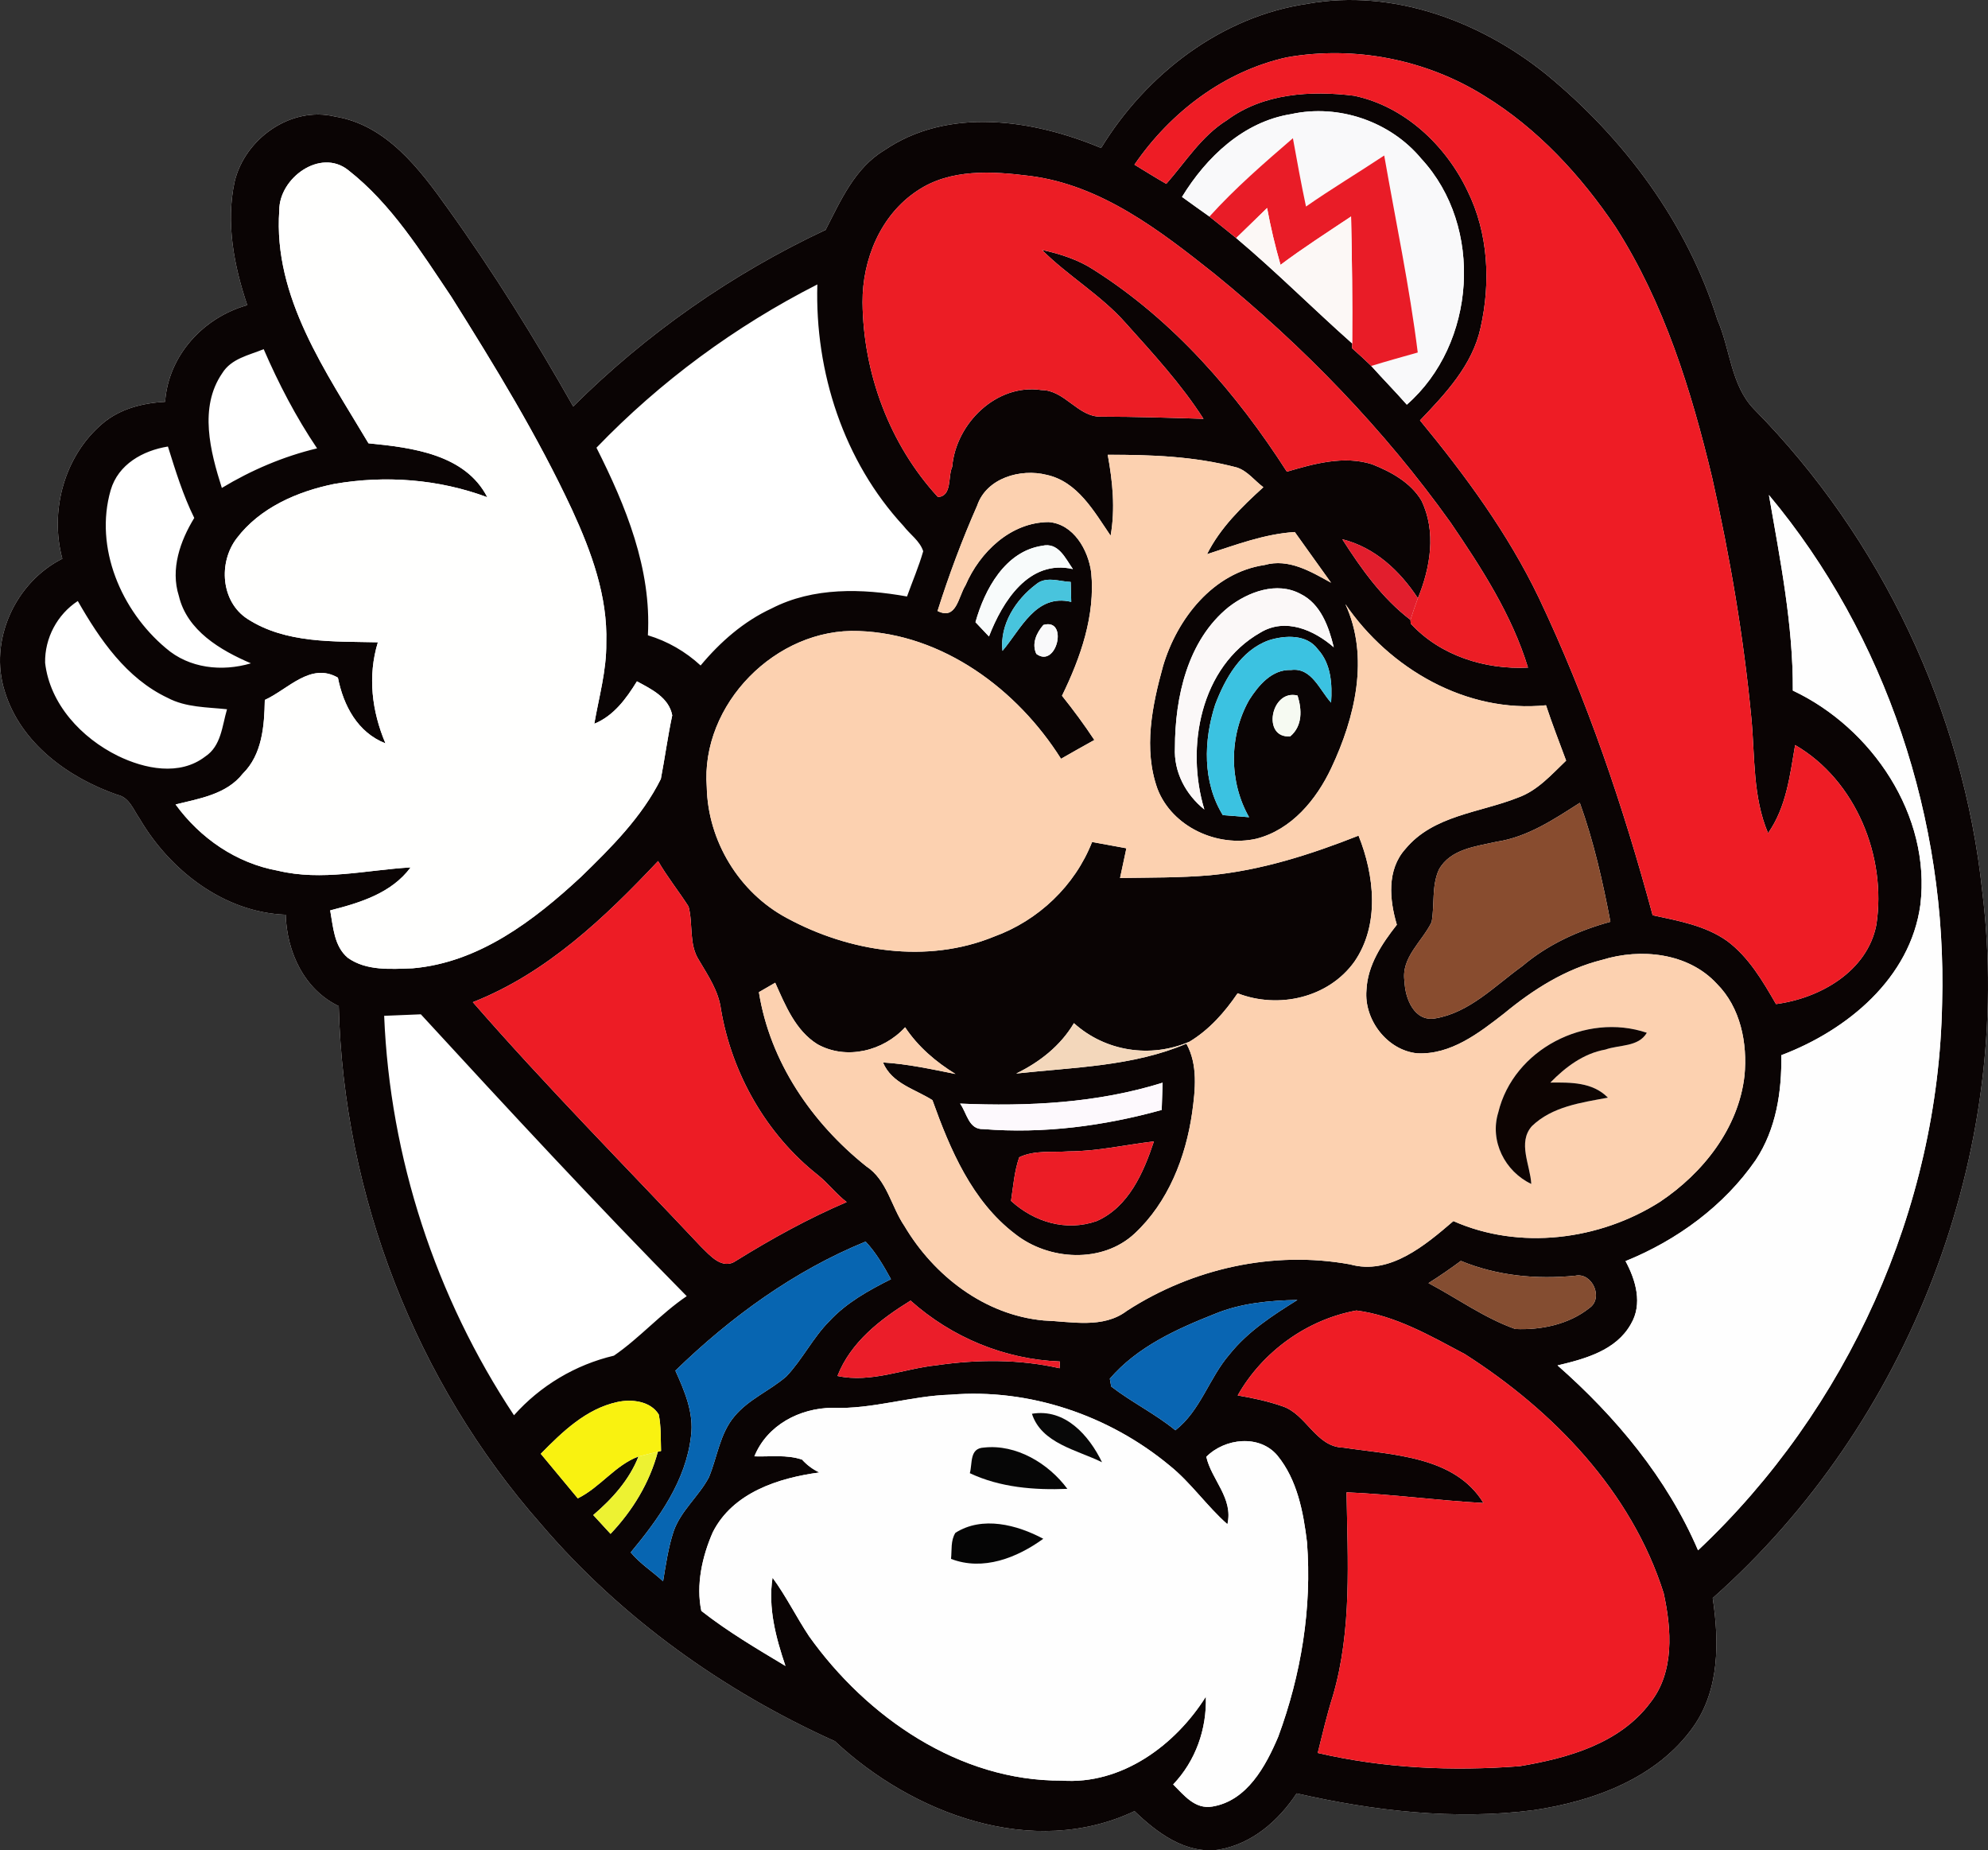 <?xml version="1.0" encoding="UTF-8"?>
<svg id="Layer_2" data-name="Layer 2" xmlns="http://www.w3.org/2000/svg" viewBox="0 0 518.929 482.891">
  <rect x="0" y="0" width="518.929" height="482.891" fill="#333333" stroke="none"/>
  <defs>
    <style>
      .cls-1 {
        fill: #f6faf2;
      }

      .cls-2 {
        fill: #f9f210;
      }

      .cls-3 {
        fill: #f9f9fa;
      }

      .cls-4 {
        fill: #f8fbfb;
      }

      .cls-5 {
        fill: #060606;
      }

      .cls-6 {
        fill: #050505;
      }

      .cls-7 {
        fill: #eb1d29;
      }

      .cls-8 {
        fill: #fcfcfb;
      }

      .cls-9 {
        fill: #fcfcfc;
      }

      .cls-10 {
        fill: #ec1d25;
      }

      .cls-11 {
        fill: #ec1d26;
      }

      .cls-12 {
        fill: #edf232;
      }

      .cls-13 {
        fill: #f3d7bb;
      }

      .cls-14 {
        fill: #fffffe;
      }

      .cls-15 {
        fill: #fff;
      }

      .cls-16 {
        fill: #ed1c25;
      }

      .cls-17 {
        fill: #fefefe;
      }

      .cls-18 {
        fill: #fcd1b0;
      }

      .cls-19 {
        fill: #fbf8f8;
      }

      .cls-20 {
        fill: #e91c27;
      }

      .cls-21 {
        fill: #ee1c25;
      }

      .cls-22 {
        fill: #fdfdfd;
      }

      .cls-23 {
        fill: #fcf8f6;
      }

      .cls-24 {
        fill: #fdf9fd;
      }

      .cls-25 {
        fill: #e21e2d;
      }

      .cls-26 {
        fill: #0765b1;
      }

      .cls-27 {
        fill: #080808;
      }

      .cls-28 {
        fill: #0965b2;
      }

      .cls-29 {
        fill: #0a0404;
      }

      .cls-30 {
        fill: #0d0402;
      }

      .cls-31 {
        fill: #884c2f;
      }

      .cls-32 {
        fill: #48c4dd;
      }

      .cls-33 {
        fill: #3bc2e1;
      }

      .cls-34 {
        fill: #844d31;
      }
    </style>
  </defs>
  <g id="katman_1" data-name="katman 1">
    <g>
      <path class="cls-9" d="M11.774,172.961c-.119-6.412,3.164-12.602,8.532-16.107,5.728,10.02,12.687,20.193,23.459,25.272,4.771,2.531,10.277,2.411,15.492,2.976-1.282,4.343-1.505,9.592-5.694,12.345-6.668,5.129-15.817,3.231-22.81-.188-9.455-4.652-17.749-13.491-18.98-24.298M58.009,97.402c2.377-3.848,6.96-4.686,10.823-6.276,3.899,9.011,8.447,17.749,13.936,25.887-8.755,2.086-17.185,5.695-24.861,10.327-3.009-9.507-6.036-21.013,.102-29.939Z"/>
      <path class="cls-8" d="M28.889,127.922c1.966-6.753,8.397-10.327,14.945-11.387,1.983,6.326,3.933,12.687,6.873,18.638-3.676,6.001-6.258,13.354-4.018,20.364,2.138,9.045,10.857,14.175,18.809,17.578-7.558,2.239-16.125,1.334-22.212-3.967-11.628-9.746-18.723-26.212-14.398-41.225"/>
      <path class="cls-22" d="M100.277,265.106c3.181-.136,6.378-.256,9.576-.393,22.808,24.811,45.721,49.552,69.403,73.559-6.806,4.599-12.295,10.926-18.997,15.525-10.071,2.377-19.202,7.831-26.093,15.56-20.466-30.846-32.385-67.232-33.889-104.251"/>
      <g>
        <path class="cls-15" d="M155.694,116.843c16.672-17.321,36.249-31.718,57.657-42.611-.666,22.828,6.874,46.15,22.502,63.044,1.676,2.189,4.258,3.881,5.13,6.583-1.146,4.018-2.822,7.882-4.225,11.815-11.712-2.104-24.468-2.479-35.325,3.111-7.301,3.369-13.44,8.755-18.553,14.894-3.95-3.642-8.635-6.344-13.764-7.882,.974-17.339-5.763-33.771-13.423-48.954"/>
        <path class="cls-15" d="M341.335,.982c-22.604,3.282-42.166,18.432-53.913,37.635-17.68-7.404-39.874-10.824-56.613,.615-7.694,4.617-11.37,13.132-15.303,20.758-24.434,11.455-46.766,27.05-65.882,46.08-10.036-17.731-20.826-35.069-32.71-51.621-7.386-10.362-16.055-21.87-29.495-24.041-11.525-2.787-23.528,5.813-26.178,17.014-2.325,10.772-.171,21.92,3.3,32.214-11.457,3.197-20.604,13.149-21.442,25.22-5.864,.325-11.832,1.812-16.398,5.728-9.9,8.412-13.816,22.775-10.43,35.223-12.345,6.208-19.271,21.425-15.013,34.677,4.137,13.474,16.585,22.502,29.409,26.947,3.078,.668,4.139,3.865,5.746,6.173,7.934,13.541,22.023,24.519,38.164,25.117,.289,9.679,4.787,19.509,13.85,23.853,1.213,49.365,20.142,98.147,52.8,135.199,20.86,24.417,47.5,43.482,76.706,56.649,20.262,18.945,51.655,30.811,78.209,18.244,5.865,5.642,13.32,11.284,22.023,10.053,8.669-1.505,15.577-7.54,20.297-14.687,20.211,4.599,41.207,7.044,61.88,4.377,15.662-2.325,32.197-8.361,41.67-21.767,6.873-9.729,6.753-22.297,5.061-33.581,51.262-45.364,78.722-116.272,70.378-184.308-4.959-47.09-26.383-92.298-59.623-126-6.037-6.241-6.156-15.645-9.524-23.288-7.934-25.375-24.399-47.467-44.849-64.189-17.184-13.816-39.976-22.263-62.12-18.296"/>
        <path class="cls-29" d="M141.16,379.41c3.232,3.865,6.446,7.73,9.661,11.628,5.831-2.855,9.797-8.703,15.851-10.926-2.412,6.138-6.874,11.063-11.815,15.287,1.487,1.641,2.992,3.282,4.513,4.907,5.763-6.07,10.174-13.303,12.346-21.425l.838-.205c-.103-3.18,.035-6.396-.598-9.524-2.189-3.539-7.113-4.069-10.841-3.249-8.155,1.795-14.311,7.763-19.953,13.507m76.106-12.003c-8.515,.068-17.03,4.514-20.347,12.67,4.137,.136,8.446-.513,12.448,.855,1.266,1.402,2.769,2.53,4.514,3.352-10.704,1.435-22.605,5.266-27.82,15.594-2.769,6.31-4.428,13.764-2.991,20.535,6.891,5.404,14.464,9.867,21.955,14.363-2.498-7.386-4.584-15.167-3.369-23.032,3.556,4.839,6.207,10.276,9.541,15.287,15.03,21.099,39.207,37.823,65.915,37.668,15.629,1.128,29.649-9.165,37.653-21.903,.256,8.464-2.668,16.756-8.533,22.911,2.838,2.805,5.677,6.549,10.242,5.763,9.063-1.505,13.918-10.533,17.184-18.227,5.967-16.142,8.839-33.599,7.505-50.784-.957-7.899-2.547-16.278-7.728-22.604-4.685-5.557-13.713-4.531-18.552,.342,1.333,5.967,7.112,10.806,5.506,17.595-5.404-4.753-9.49-10.823-15.116-15.338-15.798-13.098-36.607-20.176-57.16-18.467-10.397,.29-20.417,3.864-30.847,3.42Zm105.807-3.232c3.898,.667,7.797,1.488,11.558,2.788,6.396,2.018,8.773,10.686,16.039,10.84,12.722,1.915,29.068,2.138,36.558,14.448-11.935-.649-23.785-2.292-35.737-2.787,.274,17.731,1.471,35.891-3.573,53.144-1.556,4.89-2.702,9.899-3.95,14.875,17.252,4.019,35.103,4.805,52.732,3.455,12.482-2.086,26.042-5.864,33.992-16.466,6.446-8.037,5.643-19.219,3.574-28.692-8.396-26.537-28.846-47.688-51.911-62.393-8.96-4.753-18.091-10.053-28.282-11.37-12.892,2.342-24.536,10.738-31,22.16Zm-104.473-5.078c8.824,1.898,17.286-1.915,25.973-2.805,10.619-1.538,21.511-1.59,32.009,.787,.018-.428,.051-1.317,.068-1.76-14.431-.548-28.229-6.293-38.968-15.886-7.848,4.84-15.611,10.807-19.082,19.664Zm98.488-16.193c-9.969,3.95-20.261,8.601-27.392,16.911,.086,.497,.274,1.522,.36,2.035,5.351,4.122,11.507,7.131,16.756,11.422,6.583-5.146,8.773-13.593,14.107-19.782,4.787-6.002,11.302-10.226,17.748-14.227-7.318,.138-14.739,.82-21.579,3.642Zm55.794-8.037c7.524,3.984,14.55,9.097,22.639,11.969,6.702,.325,14.004-1.197,19.339-5.454,3.813-2.599,.752-9.387-3.66-8.447-10.138,1.008-20.398,.035-29.87-3.865-2.736,2.035-5.557,3.968-8.447,5.796Zm-196.584,22.845c2.393,5.318,4.856,11.028,4.086,16.995-1.316,11.731-8.429,21.631-15.747,30.437,2.41,2.941,5.675,4.958,8.446,7.54,.719-4.36,1.352-8.754,2.719-12.944,1.863-5.454,6.583-9.181,9.234-14.174,2.206-5.301,2.855-11.405,6.668-15.919,3.693-4.479,9.251-6.685,13.559-10.43,4.205-4.429,6.907-10.071,11.217-14.414,4.461-4.822,10.276-8.054,16.089-10.96-1.915-3.471-3.882-6.909-6.617-9.815-18.69,7.643-35.223,19.681-49.654,33.685Zm102.66-57.229c-4.308,.307-8.874-.376-12.909,1.538-1.282,3.659-1.555,7.558-2.138,11.388,6.053,5.522,14.381,8.053,22.348,5.266,8.344-3.659,12.26-12.67,14.944-20.792-7.421,.872-14.756,2.581-22.245,2.599Zm-28.349-12.466c1.796,2.429,2.206,6.806,6.052,6.652,15.663,1.265,31.463-.804,46.577-4.993,.051-1.778,.171-5.334,.239-7.112-17.064,5.333-35.12,6.223-52.868,5.453Zm-150.333-22.912c1.505,37.019,13.423,73.405,33.889,104.251,6.891-7.729,16.022-13.183,26.093-15.56,6.702-4.599,12.191-10.926,18.997-15.525-23.682-24.006-46.595-48.748-69.403-73.559-3.199,.138-6.396,.257-9.576,.393Zm23.152-3.557c19.099,21.921,39.566,42.577,59.486,63.745,2.412,2.343,5.642,6.309,9.302,3.693,9.25-5.728,18.774-10.995,28.794-15.27-2.754-2.103-4.84-4.908-7.54-7.078-13.406-10.585-22.416-26.401-25.273-43.192-.616-4.787-3.333-8.771-5.728-12.824-2.719-4.189-1.505-9.421-2.736-14.037-2.565-4.019-5.574-7.729-7.951-11.867-13.918,14.773-29.154,29.289-48.355,36.83Zm267.236-41.873c-5.403,1.231-12.071,1.88-15.064,7.266-1.95,4.275-1.078,9.148-1.898,13.679-2.445,5.112-8.053,9.251-7.078,15.509,.136,4.395,2.513,10.55,7.951,9.661,9.028-1.488,15.645-8.533,22.793-13.662,6.651-5.642,14.653-9.285,22.997-11.559-2.001-10.515-4.361-20.963-7.985-31.051-6.736,4.309-13.645,8.944-21.715,10.158Zm-53.861-27.512c3.232-2.736,3.043-6.977,1.898-10.636-6.994-1.795-9.405,11.285-1.898,10.636Zm-5.642-25.05c-7.284,2.634-11.371,9.952-13.97,16.791-3.026,9.37-3.317,20.211,2.001,28.828,2.292,.171,4.566,.342,6.856,.547-5.3-9.301-5.248-21.287,.017-30.589,2.429-3.813,5.95-8.054,10.944-7.831,5.368-.719,7.454,5.266,10.447,8.515,.325-4.839,0-10.158-3.455-13.919-2.923-4.001-8.635-3.676-12.84-2.342Zm-58.803-4.018c-1.795,2.035-3.112,4.89-1.846,7.557,5.334,3.951,8.463-9.472,1.846-7.557ZM11.774,172.961c1.231,10.807,9.525,19.646,18.98,24.298,6.993,3.418,16.142,5.317,22.81,.188,4.189-2.754,4.411-8.002,5.694-12.345-5.215-.565-10.721-.445-15.492-2.976-10.772-5.079-17.731-15.252-23.459-25.272-5.368,3.505-8.652,9.695-8.532,16.107Zm308.94-14.534c-10.738,8.669-14.004,23.511-14.021,36.694-.325,6.36,2.804,12.207,7.678,16.14-4.924-16.26-1.043-37.275,14.654-46.183,6.531-3.933,13.934-.667,19.133,3.847-1.299-5.351-3.403-11.335-8.703-13.934-6.173-3.3-13.594-.548-18.741,3.436Zm-50.287-5.916c-5.301,3.984-9.506,10.482-8.754,17.355,4.856-5.694,8.703-14.979,17.954-12.79-.035-1.3-.103-3.898-.137-5.198-3.027-.119-6.43-1.589-9.063,.633Zm-15.799,9.866c.872,.94,2.633,2.805,3.522,3.728,3.522-9.096,10.396-20.194,21.903-17.595-1.983-2.822-3.779-7.062-8.019-6.07-9.661,1.453-15.013,11.37-17.407,19.937Zm207.117-33.189c2.925,16.894,6.327,33.821,6.241,51.039,20.689,9.747,36.112,32.608,33.292,55.896-2.599,19.186-19.134,32.779-36.301,39.259,.153,9.506-1.35,19.338-6.703,27.392-8.258,11.953-20.553,20.929-33.958,26.349,2.684,4.976,4.514,11.2,1.385,16.449-3.865,6.891-11.986,9.08-19.134,10.772,15.253,13.423,28.606,29.445,36.678,48.253,39.002-36.693,62.735-89.187,63.71-142.791,1.334-47.638-14.569-95.958-45.209-132.618Zm-172.595-10.498c1.282,6.959,2.001,14.089,.752,21.116-4.308-6.308-8.6-14.123-16.723-15.884-6.804-1.709-15.679,.838-18.107,8.02-3.95,8.959-7.387,18.16-10.345,27.512,4.941,2.496,5.404-3.677,7.301-6.703,3.728-8.67,11.799-16.466,21.715-16.5,6.497,.496,10.328,7.268,11.098,13.149,1.094,11.217-2.77,22.229-7.627,32.18,2.976,3.71,5.813,7.557,8.447,11.541-2.924,1.624-5.814,3.249-8.703,4.907-11.405-18.108-30.846-32.59-52.801-33.343-21.561-.889-41.345,19.133-39.669,40.763,.291,14.056,8.464,27.494,20.877,34.129,16.296,8.857,36.626,12.038,54.153,4.84,11.507-4.19,21.065-13.235,25.546-24.673,2.991,.53,5.967,1.078,8.959,1.641-.546,2.582-1.111,5.164-1.657,7.747,7.814-.12,15.628-.035,23.408-.701,13.423-1.265,26.366-5.42,38.848-10.345,4.154,10.345,5.574,23.22-1.061,32.864-6.771,9.489-19.852,12.43-30.505,8.275-3.367,4.959-7.403,9.525-12.566,12.637-10.158,4.36-21.938,2.582-30.162-4.839-3.506,5.916-8.942,10.173-15.064,13.149,14.876-1.641,30.521-1.847,44.422-7.797,3.043,5.507,2.325,12.021,1.505,18.005-1.676,11.662-6.258,23.391-15.013,31.547-8.465,7.899-22.468,7.045-31.24,.085-11.216-8.549-16.927-22.006-21.544-34.898-4.599-2.925-10.567-4.292-12.91-9.832,6.396,.377,12.671,1.761,18.928,3.009-5.147-3.163-9.78-7.13-13.149-12.191-5.677,6.207-15.338,8.618-22.878,4.428-5.745-3.573-8.378-10.156-11.029-16.055-1.06,.616-3.179,1.847-4.257,2.462,2.89,18.176,13.782,34.06,27.974,45.415,5.506,3.608,6.515,10.482,10.02,15.627,7.711,12.996,20.946,23.22,36.318,24.64,7.25,.273,15.509,2.239,21.767-2.531,17.082-11.046,38.148-15.764,58.238-12.106,10.312,2.906,19.63-5.009,26.965-11.302,17.287,7.66,38.164,5.01,53.929-5.027,11.217-7.489,20.502-19.184,22.058-32.914,.82-8.482-1.026-17.834-7.25-24.024-7.455-8.07-19.852-9.319-29.907-6.207-9.575,2.377-18.022,7.746-25.562,13.97-6.565,5.112-13.936,10.857-22.742,10.413-7.796-.787-13.883-8.755-13.217-16.467,.274-6.514,4.036-12.123,7.934-17.081-1.932-6.499-2.667-14.329,2.224-19.767,7.301-8.839,19.458-9.455,29.41-13.421,5.112-1.83,8.737-6.002,12.55-9.644-1.777-4.805-3.642-9.575-5.25-14.448-20.792,2.138-40.865-9.558-52.373-26.401,6.361,13.799,2.514,29.649-3.676,42.78-3.881,8.243-10.362,16.108-19.544,18.45-10.173,2.325-22.023-3.077-25.836-13.046-3.71-10.397-1.385-21.715,1.471-32.026,3.675-12.38,13.08-24.4,26.52-26.366,6.275-1.779,12.072,1.727,17.338,4.634-3.197-4.395-6.293-8.841-9.473-13.235-7.967,.497-15.405,3.369-22.911,5.78,3.453-6.908,9.062-12.345,14.705-17.475-2.292-1.709-4.121-4.24-6.909-5.147-10.993-2.923-22.416-3.35-33.719-3.317ZM28.889,127.922c-4.325,15.013,2.77,31.479,14.398,41.225,6.087,5.301,14.653,6.207,22.212,3.967-7.952-3.403-16.671-8.533-18.809-17.578-2.24-7.01,.342-14.363,4.018-20.364-2.94-5.95-4.89-12.312-6.873-18.638-6.549,1.06-12.979,4.634-14.945,11.387Zm29.12-30.52c-6.137,8.925-3.111,20.432-.102,29.939,7.676-4.632,16.107-8.241,24.861-10.327-5.489-8.138-10.037-16.876-13.936-25.887-3.864,1.59-8.447,2.428-10.823,6.276Zm97.685,19.441c7.66,15.184,14.396,31.616,13.423,48.954,5.129,1.538,9.814,4.24,13.764,7.882,5.113-6.14,11.252-11.525,18.553-14.894,10.857-5.59,23.613-5.215,35.325-3.111,1.403-3.933,3.079-7.797,4.225-11.815-.872-2.702-3.455-4.395-5.13-6.583-15.629-16.894-23.169-40.216-22.502-63.044-21.407,10.893-40.985,25.289-57.657,42.611ZM239.409,49.799c-9.558,6.326-14.311,17.902-14.26,29.102,.171,18.535,7.078,37.121,19.681,50.818,3.779-.257,2.548-5.336,3.727-7.9,.94-11.302,11.593-21.801,23.288-20.023,6.105,0,9.508,7.061,15.543,6.942,8.926,0,17.834,.291,26.76,.565-5.814-9.062-13.114-16.979-20.279-24.964-6.447-7.319-15.014-12.26-21.887-19.116,4.77,1.043,9.507,2.548,13.611,5.25,20.74,13.166,37.155,32.094,50.322,52.629,7.13-2.103,14.876-4.257,22.211-1.95,4.976,1.966,10.088,4.755,12.909,9.473,3.933,8.088,2.36,17.475-.923,25.494-4.737-7.181-11.183-13.234-19.733-15.389,4.976,7.764,10.397,15.407,17.801,21.049l.068,.975c7.694,8.378,19.424,12.054,30.606,11.473-4.206-13.782-12.157-26.024-20.193-37.839-17.39-24.366-38.439-46.03-61.624-64.907-14.243-11.319-29.564-23.186-48.168-25.562-9.849-1.249-20.843-1.95-29.461,3.882Zm-166.507,5.095c-1.625,22.724,12.26,42.217,23.289,60.802,11.251,1.095,25.255,2.822,31.016,14.072-12.72-4.737-26.623-5.78-39.959-3.471-9.592,1.95-19.407,6.19-25.459,14.193-4.821,6.292-4.139,16.534,2.804,21.03,10.055,6.499,22.587,5.831,34.044,6.105-2.702,8.841-1.573,17.988,1.983,26.383-7.266-2.837-10.978-9.865-12.413-17.15-7.13-4.121-13.012,3.061-19.083,5.814-.119,6.754-.666,14.243-5.761,19.253-4.223,5.386-11.302,6.481-17.527,8.02,6.412,8.822,15.867,15.336,26.691,17.286,11.49,2.77,23.134-.188,34.658-.855-4.974,6.737-13.251,9.251-20.996,11.217,.786,4.292,.992,9.319,4.582,12.362,4.89,3.489,11.268,2.941,16.945,2.753,17.321-1.488,31.717-12.499,44.012-23.921,7.848-7.627,15.85-15.594,20.774-25.494,1.061-5.506,1.795-11.098,2.976-16.603-.89-4.668-5.455-6.839-9.217-8.874-2.787,4.514-6.036,8.994-11.131,11.08,1.214-6.994,3.215-13.918,3.129-21.1,.393-12.157-3.898-23.818-8.909-34.71-9.01-19.339-20.193-37.566-31.529-55.623-7.916-11.764-15.628-24.228-26.93-33.069-7.301-5.796-18.038,2.104-17.988,10.499Zm235.638-3.506c2.377,1.711,4.753,3.438,7.165,5.13,2.342,1.846,4.667,3.727,6.976,5.607,10.448,8.789,20.074,18.467,30.282,27.512l-.017,1.265c1.709,1.488,3.368,3.028,4.993,4.6,3.043,3.403,6.258,6.669,9.284,10.105,18.091-15.833,20.194-46.423,3.796-64.172-8.071-9.746-21.614-14.38-33.976-11.661-12.448,1.966-22.159,11.234-28.503,21.612Zm27.409-36.437c-16.379,3.626-30.418,14.328-39.822,28.025,2.752,1.676,5.505,3.403,8.309,5.009,5.061-5.745,9.199-12.498,15.833-16.619,9.473-7.045,21.904-7.781,33.206-6.379,13.149,2.753,23.938,12.944,29.598,24.862,5.437,10.977,6.07,23.87,3.403,35.685-2.12,9.763-9.148,17.202-15.816,24.177,11.832,14.346,22.928,29.462,31.016,46.286,12.619,26.555,22.058,54.494,29.718,82.861,6.686,1.453,13.73,2.667,19.442,6.72,5.659,4.223,9.284,10.446,12.755,16.465,11.456-1.505,23.836-8.515,26.195-20.672,2.735-17.783-5.368-37.771-21.202-46.935-1.351,7.917-2.308,16.226-7.062,22.997-4.034-9.473-3.402-19.971-4.36-30.025-2.001-21.101-5.574-42.029-10.225-62.702-5.456-22.792-12.516-45.602-25.238-65.489-9.045-13.421-20.314-25.665-34.198-34.18-15.217-9.524-33.873-13.183-51.553-10.088Zm5.386-13.97c22.144-3.967,44.936,4.48,62.12,18.296,20.45,16.721,36.916,38.814,44.849,64.189,3.368,7.643,3.488,17.047,9.524,23.288,33.24,33.702,54.663,78.91,59.623,126,8.344,68.036-19.116,138.944-70.378,184.308,1.692,11.284,1.812,23.852-5.061,33.581-9.473,13.406-26.009,19.442-41.67,21.767-20.672,2.667-41.669,.222-61.88-4.377-4.72,7.147-11.628,13.182-20.297,14.687-8.703,1.231-16.158-4.411-22.023-10.053-26.554,12.566-57.947,.7-78.209-18.244-29.205-13.166-55.846-32.232-76.706-56.649-32.659-37.052-51.587-85.834-52.8-135.199-9.063-4.343-13.56-14.174-13.85-23.853-16.142-.598-30.231-11.576-38.164-25.117-1.608-2.308-2.668-5.506-5.746-6.173-12.823-4.444-25.271-13.473-29.409-26.947-4.258-13.252,2.667-28.469,15.013-34.677-3.386-12.448,.53-26.811,10.43-35.223,4.565-3.916,10.533-5.403,16.398-5.728,.837-12.072,9.985-22.023,21.442-25.22-3.471-10.294-5.626-21.442-3.3-32.214,2.65-11.2,14.653-19.8,26.178-17.014,13.44,2.171,22.109,13.679,29.495,24.041,11.884,16.552,22.674,33.889,32.71,51.621,19.117-19.03,41.448-34.625,65.882-46.08,3.933-7.626,7.608-16.142,15.303-20.758,16.74-11.438,38.934-8.019,56.613-.615,11.747-19.203,31.308-34.352,53.913-37.635Z"/>
        <path class="cls-21" d="M323.073,364.175c6.464-11.422,18.108-19.817,31-22.16,10.191,1.317,19.322,6.617,28.282,11.37,23.066,14.705,43.516,35.856,51.911,62.393,2.069,9.473,2.872,20.655-3.574,28.692-7.951,10.601-21.51,14.38-33.992,16.466-17.628,1.35-35.48,.565-52.732-3.455,1.247-4.976,2.393-9.985,3.95-14.875,5.044-17.253,3.847-35.412,3.573-53.144,11.953,.495,23.802,2.138,35.737,2.787-7.49-12.31-23.836-12.533-36.558-14.448-7.266-.154-9.643-8.822-16.039-10.84-3.761-1.3-7.66-2.121-11.558-2.788M335.948,14.951c17.68-3.094,36.336,.565,51.553,10.088,13.884,8.515,25.153,20.758,34.198,34.18,12.722,19.887,19.782,42.697,25.238,65.489,4.65,20.672,8.223,41.601,10.225,62.702,.958,10.053,.325,20.552,4.36,30.025,4.753-6.771,5.711-15.08,7.062-22.997,15.834,9.165,23.938,29.153,21.202,46.935-2.359,12.157-14.739,19.168-26.195,20.672-3.471-6.019-7.097-12.242-12.755-16.465-5.711-4.053-12.755-5.266-19.442-6.72-7.66-28.367-17.098-56.306-29.718-82.861-8.088-16.824-19.184-31.94-31.016-46.286,6.668-6.975,13.696-14.414,15.816-24.177,2.668-11.815,2.035-24.708-3.403-35.685-5.66-11.918-16.449-22.109-29.598-24.862-11.302-1.402-23.733-.666-33.206,6.379-6.634,4.12-10.772,10.874-15.833,16.619-2.804-1.606-5.557-3.333-8.309-5.009,9.404-13.697,23.443-24.4,39.822-28.025Z"/>
        <path class="cls-3" d="M272.358,163.095c6.617-1.915,3.488,11.508-1.846,7.557-1.266-2.668,.051-5.523,1.846-7.557m36.182-111.706c6.344-10.379,16.055-19.646,28.503-21.612,12.362-2.719,25.904,1.915,33.976,11.661,16.398,17.749,14.295,48.338-3.796,64.172-3.026-3.437-6.241-6.702-9.284-10.105,4.018-1.23,8.07-2.36,12.139-3.506-2.154-17.27-5.761-34.283-8.754-51.415-6.771,4.496-13.747,8.668-20.415,13.32-1.265-5.934-2.343-11.885-3.42-17.834-7.542,6.514-15.099,13.046-21.784,20.45-2.412-1.693-4.788-3.42-7.165-5.13Z"/>
        <path class="cls-20" d="M315.704,56.519c6.685-7.404,14.242-13.936,21.784-20.45,1.076,5.949,2.154,11.9,3.42,17.834,6.668-4.651,13.644-8.824,20.415-13.32,2.993,17.132,6.6,34.145,8.754,51.415-4.069,1.146-8.121,2.275-12.139,3.506-1.625-1.573-3.284-3.112-4.993-4.6l.017-1.265c.103-11.045-.051-22.091-.29-33.137-6.19,4.138-12.465,8.156-18.416,12.619-1.402-4.89-2.582-9.832-3.506-14.841-2.684,2.616-5.368,5.25-8.07,7.848-2.308-1.88-4.634-3.762-6.976-5.607"/>
        <path class="cls-14" d="M72.901,54.894c-.05-8.395,10.687-16.296,17.988-10.499,11.302,8.841,19.015,21.305,26.93,33.069,11.337,18.057,22.519,36.284,31.529,55.623,5.011,10.892,9.302,22.553,8.909,34.71,.086,7.182-1.915,14.106-3.129,21.1,5.096-2.086,8.344-6.566,11.131-11.08,3.762,2.035,8.327,4.206,9.217,8.874-1.18,5.506-1.915,11.098-2.976,16.603-4.924,9.901-12.926,17.868-20.774,25.494-12.295,11.422-26.691,22.433-44.012,23.921-5.677,.188-12.056,.735-16.945-2.753-3.591-3.043-3.797-8.07-4.582-12.362,7.746-1.966,16.022-4.48,20.996-11.217-11.524,.668-23.169,3.626-34.658,.855-10.824-1.95-20.279-8.464-26.691-17.286,6.224-1.54,13.303-2.634,17.527-8.02,5.095-5.009,5.642-12.498,5.761-19.253,6.07-2.753,11.953-9.935,19.083-5.814,1.435,7.284,5.147,14.313,12.413,17.15-3.556-8.394-4.685-17.542-1.983-26.383-11.456-.274-23.989,.394-34.044-6.105-6.942-4.496-7.625-14.738-2.804-21.03,6.052-8.003,15.868-12.243,25.459-14.193,13.336-2.308,27.239-1.265,39.959,3.471-5.761-11.251-19.766-12.978-31.016-14.072-11.029-18.585-24.914-38.078-23.289-60.802"/>
        <path class="cls-10" d="M239.409,49.799c8.618-5.831,19.613-5.13,29.461-3.882,18.604,2.377,33.925,14.243,48.168,25.562,23.185,18.877,44.233,40.541,61.624,64.907,8.035,11.815,15.987,24.057,20.193,37.839-11.182,.581-22.912-3.095-30.606-11.473l-.068-.975c.581-1.915,1.247-3.795,1.932-5.66,3.283-8.019,4.856-17.406,.923-25.494-2.822-4.718-7.934-7.507-12.909-9.473-7.335-2.307-15.081-.153-22.211,1.95-13.167-20.535-29.581-39.463-50.322-52.629-4.104-2.702-8.841-4.207-13.611-5.25,6.873,6.856,15.44,11.797,21.887,19.116,7.165,7.985,14.464,15.902,20.279,24.964-8.925-.274-17.834-.565-26.76-.565-6.035,.119-9.438-6.942-15.543-6.942-11.695-1.778-22.348,8.721-23.288,20.023-1.179,2.564,.051,7.643-3.727,7.9-12.602-13.697-19.51-32.283-19.681-50.818-.051-11.199,4.702-22.776,14.26-29.102"/>
        <path class="cls-23" d="M322.68,62.126c2.702-2.598,5.386-5.232,8.07-7.848,.923,5.009,2.104,9.952,3.506,14.841,5.951-4.463,12.226-8.481,18.416-12.619,.239,11.046,.393,22.092,.29,33.137-10.207-9.045-19.834-18.723-30.282-27.512"/>
        <path class="cls-18" d="M391.091,290.343c-2.29,7.421,1.727,15.371,8.618,18.638-.257-4.925-3.624-10.79,.154-15.082,5.334-5.147,12.893-6.139,19.852-7.438-4.001-4.071-9.712-3.984-15.03-3.933,3.95-4.052,8.67-7.61,14.38-8.618,3.626-1.299,8.601-.616,10.807-4.378-15.919-5.386-34.813,4.309-38.781,20.81m-101.942-171.654c11.302-.033,22.725,.394,33.719,3.317,2.788,.906,4.617,3.437,6.909,5.147-5.643,5.13-11.252,10.568-14.705,17.475,7.507-2.411,14.944-5.283,22.911-5.78,3.18,4.395,6.276,8.841,9.473,13.235-5.266-2.907-11.063-6.412-17.338-4.634-13.44,1.966-22.845,13.986-26.52,26.366-2.857,10.311-5.182,21.629-1.471,32.026,3.813,9.968,15.663,15.371,25.836,13.046,9.183-2.342,15.663-10.207,19.544-18.45,6.19-13.131,10.037-28.982,3.676-42.78,11.508,16.843,31.581,28.538,52.373,26.401,1.608,4.873,3.472,9.643,5.25,14.448-3.813,3.642-7.437,7.814-12.55,9.644-9.952,3.966-22.109,4.582-29.41,13.421-4.891,5.438-4.155,13.269-2.224,19.767-3.898,4.958-7.66,10.566-7.934,17.081-.666,7.712,5.421,15.68,13.217,16.467,8.806,.444,16.176-5.301,22.742-10.413,7.54-6.224,15.987-11.593,25.562-13.97,10.055-3.112,22.451-1.864,29.907,6.207,6.223,6.19,8.07,15.542,7.25,24.024-1.556,13.73-10.841,25.426-22.058,32.914-15.765,10.037-36.643,12.688-53.929,5.027-7.335,6.293-16.653,14.209-26.965,11.302-20.09-3.659-41.156,1.06-58.238,12.106-6.258,4.77-14.517,2.804-21.767,2.531-15.371-1.42-28.606-11.645-36.318-24.64-3.505-5.146-4.514-12.02-10.02-15.627-14.192-11.355-25.084-27.239-27.974-45.415,1.078-.615,3.197-1.846,4.257-2.462,2.652,5.899,5.284,12.482,11.029,16.055,7.54,4.19,17.201,1.779,22.878-4.428,3.369,5.061,8.002,9.027,13.149,12.191-6.258-1.249-12.533-2.633-18.928-3.009,2.343,5.54,8.311,6.907,12.91,9.832,4.617,12.892,10.328,26.349,21.544,34.898,8.772,6.96,22.775,7.814,31.24-.085,8.755-8.156,13.337-19.886,15.013-31.547,.821-5.984,1.538-12.499-1.505-18.005l.804-.512c5.164-3.112,9.199-7.678,12.566-12.637,10.652,4.155,23.733,1.214,30.505-8.275,6.635-9.644,5.215-22.519,1.061-32.864-12.482,4.924-25.426,9.079-38.848,10.345-7.78,.666-15.594,.582-23.408,.701,.546-2.582,1.111-5.164,1.657-7.747-2.991-.563-5.967-1.111-8.959-1.641-4.481,11.438-14.039,20.484-25.546,24.673-17.527,7.198-37.857,4.018-54.153-4.84-12.413-6.635-20.586-20.073-20.877-34.129-1.676-21.63,18.108-41.652,39.669-40.763,21.955,.752,41.396,15.235,52.801,33.343,2.889-1.659,5.779-3.283,8.703-4.907-2.634-3.985-5.471-7.831-8.447-11.541,4.856-9.952,8.721-20.963,7.627-32.18-.769-5.881-4.6-12.653-11.098-13.149-9.917,.035-17.987,7.831-21.715,16.5-1.897,3.026-2.36,9.199-7.301,6.703,2.958-9.352,6.396-18.553,10.345-27.512,2.428-7.181,11.302-9.729,18.107-8.02,8.123,1.762,12.415,9.576,16.723,15.884,1.249-7.027,.53-14.157-.752-21.116Z"/>
        <path class="cls-17" d="M249.395,400.031c-1.282,2.018-.907,4.549-1.146,6.806,8.361,3.232,17.253-.291,24.076-5.25-6.857-3.659-15.886-6.019-22.93-1.556m3.762-15.559c7.899,3.727,16.825,4.445,25.459,4.087-4.924-6.652-13.353-11.714-21.783-10.772-3.812,.17-2.958,4.051-3.676,6.685Zm16.21-15.509c2.496,7.762,11.797,9.438,18.295,12.653-3.402-7.011-9.626-14.107-18.295-12.653Zm-52.1-1.556c10.43,.445,20.45-3.129,30.847-3.42,20.553-1.709,41.362,5.369,57.16,18.467,5.626,4.514,9.712,10.584,15.116,15.338,1.606-6.789-4.173-11.627-5.506-17.595,4.839-4.873,13.867-5.899,18.552-.342,5.18,6.326,6.771,14.705,7.728,22.604,1.334,17.184-1.538,34.642-7.505,50.784-3.266,7.695-8.121,16.723-17.184,18.227-4.566,.786-7.404-2.958-10.242-5.763,5.864-6.155,8.789-14.448,8.533-22.911-8.003,12.739-22.024,23.031-37.653,21.903-26.708,.154-50.885-16.569-65.915-37.668-3.334-5.01-5.984-10.448-9.541-15.287-1.215,7.864,.871,15.646,3.369,23.032-7.49-4.496-15.064-8.959-21.955-14.363-1.437-6.771,.222-14.225,2.991-20.535,5.215-10.327,17.116-14.159,27.82-15.594-1.745-.822-3.249-1.95-4.514-3.352-4.002-1.368-8.31-.719-12.448-.855,3.317-8.156,11.832-12.602,20.347-12.67Zm244.477-238.219c30.641,36.66,46.543,84.98,45.209,132.618-.975,53.604-24.708,106.098-63.71,142.791-8.072-18.808-21.425-34.83-36.678-48.253,7.148-1.692,15.27-3.881,19.134-10.772,3.129-5.248,1.299-11.473-1.385-16.449,13.405-5.42,25.7-14.396,33.958-26.349,5.353-8.054,6.856-17.886,6.703-27.392,17.167-6.48,33.702-20.073,36.301-39.259,2.82-23.287-12.602-46.148-33.292-55.896,.085-17.218-3.317-34.146-6.241-51.039Z"/>
        <path class="cls-25" d="M350.379,140.729c8.55,2.155,14.996,8.208,19.733,15.389-.684,1.865-1.351,3.745-1.932,5.66-7.404-5.642-12.825-13.285-17.801-21.049"/>
        <path class="cls-4" d="M254.627,162.376c2.394-8.567,7.746-18.484,17.407-19.937,4.24-.992,6.036,3.249,8.019,6.07-11.507-2.599-18.381,8.498-21.903,17.595-.89-.923-2.651-2.788-3.522-3.728"/>
        <path class="cls-32" d="M270.426,152.511c2.633-2.222,6.036-.752,9.063-.633,.034,1.3,.102,3.898,.137,5.198-9.251-2.189-13.098,7.096-17.954,12.79-.752-6.874,3.453-13.371,8.754-17.355"/>
        <path class="cls-19" d="M320.714,158.427c5.147-3.984,12.567-6.737,18.741-3.436,5.3,2.599,7.404,8.583,8.703,13.934-5.199-4.514-12.602-7.779-19.133-3.847-15.697,8.909-19.578,29.924-14.654,46.183-4.874-3.933-8.003-9.781-7.678-16.14,.017-13.183,3.283-28.025,14.021-36.694"/>
        <path class="cls-33" d="M331.161,167.113c4.206-1.334,9.917-1.659,12.84,2.342,3.455,3.762,3.78,9.08,3.455,13.919-2.993-3.249-5.079-9.234-10.447-8.515-4.994-.222-8.515,4.018-10.944,7.831-5.265,9.302-5.317,21.288-.017,30.589-2.29-.205-4.564-.376-6.856-.547-5.318-8.618-5.027-19.459-2.001-28.828,2.599-6.84,6.686-14.157,13.97-16.791"/>
        <path class="cls-1" d="M336.803,192.163c-7.507,.649-5.095-12.431,1.898-10.636,1.145,3.659,1.333,7.9-1.898,10.636"/>
        <path class="cls-31" d="M390.664,219.675c8.07-1.214,14.979-5.848,21.715-10.158,3.624,10.088,5.984,20.536,7.985,31.051-8.344,2.274-16.346,5.917-22.997,11.559-7.148,5.129-13.765,12.174-22.793,13.662-5.438,.889-7.814-5.266-7.951-9.661-.975-6.258,4.634-10.397,7.078-15.509,.821-4.531-.051-9.404,1.898-13.679,2.993-5.386,9.661-6.035,15.064-7.266"/>
        <path class="cls-16" d="M123.429,261.548c19.201-7.54,34.437-22.056,48.355-36.83,2.377,4.137,5.386,7.848,7.951,11.867,1.231,4.616,.017,9.849,2.736,14.037,2.395,4.053,5.112,8.037,5.728,12.824,2.856,16.791,11.866,32.607,25.273,43.192,2.701,2.171,4.787,4.976,7.54,7.078-10.02,4.275-19.544,9.541-28.794,15.27-3.66,2.616-6.891-1.35-9.302-3.693-19.92-21.168-40.387-41.824-59.486-63.745"/>
        <path class="cls-13" d="M265.263,280.169c6.122-2.976,11.558-7.233,15.064-13.149,8.225,7.421,20.005,9.2,30.162,4.839l-.804,.512c-13.901,5.951-29.546,6.157-44.422,7.797"/>
        <path class="cls-30" d="M391.091,290.343c3.968-16.5,22.861-26.196,38.781-20.81-2.206,3.762-7.181,3.079-10.807,4.378-5.71,1.008-10.43,4.566-14.38,8.618,5.318-.051,11.029-.138,15.03,3.933-6.959,1.299-14.517,2.291-19.852,7.438-3.779,4.291-.412,10.157-.154,15.082-6.891-3.267-10.909-11.217-8.618-18.638"/>
        <path class="cls-24" d="M250.609,288.017c17.748,.77,35.804-.12,52.868-5.453-.068,1.777-.188,5.333-.239,7.112-15.114,4.189-30.913,6.258-46.577,4.993-3.847,.154-4.257-4.222-6.052-6.652"/>
        <path class="cls-11" d="M278.958,300.483c7.49-.018,14.824-1.727,22.245-2.599-2.684,8.121-6.6,17.133-14.944,20.792-7.968,2.787-16.295,.256-22.348-5.266,.583-3.83,.855-7.729,2.138-11.388,4.036-1.915,8.601-1.231,12.909-1.538"/>
      </g>
      <path class="cls-26" d="M176.298,357.712c14.431-14.004,30.965-26.042,49.654-33.685,2.735,2.906,4.702,6.344,6.617,9.815-5.813,2.906-11.628,6.138-16.089,10.96-4.309,4.343-7.012,9.985-11.217,14.414-4.309,3.745-9.867,5.951-13.559,10.43-3.813,4.514-4.463,10.618-6.668,15.919-2.651,4.993-7.37,8.72-9.234,14.174-1.367,4.19-2,8.584-2.719,12.944-2.77-2.582-6.035-4.599-8.446-7.54,7.318-8.806,14.431-18.706,15.747-30.437,.77-5.968-1.692-11.677-4.086-16.995"/>
      <path class="cls-34" d="M372.882,334.868c2.89-1.829,5.711-3.762,8.447-5.796,9.472,3.899,19.732,4.873,29.87,3.865,4.412-.94,7.473,5.848,3.66,8.447-5.335,4.257-12.637,5.78-19.339,5.454-8.088-2.873-15.115-7.985-22.639-11.969"/>
      <path class="cls-28" d="M317.088,342.904c6.84-2.822,14.261-3.504,21.579-3.642-6.446,4.001-12.961,8.225-17.748,14.227-5.334,6.19-7.524,14.637-14.107,19.782-5.25-4.291-11.405-7.3-16.756-11.422-.086-.513-.274-1.538-.36-2.035,7.131-8.309,17.424-12.961,27.392-16.911"/>
      <path class="cls-7" d="M218.6,359.097c3.471-8.857,11.234-14.824,19.082-19.664,10.739,9.593,24.537,15.338,38.968,15.886-.017,.444-.05,1.333-.068,1.76-10.498-2.377-21.39-2.325-32.009-.787-8.687,.89-17.149,4.703-25.973,2.805"/>
      <path class="cls-2" d="M141.16,379.41c5.642-5.745,11.798-11.712,19.953-13.507,3.728-.821,8.653-.291,10.841,3.249,.633,3.129,.495,6.344,.598,9.524l-.838,.205c-1.693,.41-3.369,.787-5.044,1.231-6.053,2.223-10.02,8.071-15.851,10.926-3.215-3.898-6.429-7.763-9.661-11.628"/>
      <path class="cls-27" d="M269.367,368.963c8.668-1.453,14.893,5.643,18.295,12.653-6.497-3.215-15.798-4.891-18.295-12.653"/>
      <path class="cls-12" d="M166.672,380.111c1.674-.444,3.35-.821,5.044-1.231-2.172,8.121-6.583,15.354-12.346,21.425-1.521-1.625-3.026-3.265-4.513-4.907,4.941-4.225,9.404-9.149,11.815-15.287"/>
      <path class="cls-5" d="M253.157,384.472c.718-2.634-.136-6.516,3.676-6.685,8.43-.942,16.859,4.12,21.783,10.772-8.635,.357-17.56-.36-25.459-4.087"/>
      <path class="cls-6" d="M249.395,400.031c7.044-4.463,16.072-2.103,22.93,1.556-6.823,4.959-15.715,8.482-24.076,5.25,.239-2.257-.136-4.788,1.146-6.806"/>
    </g>
  </g>
</svg>